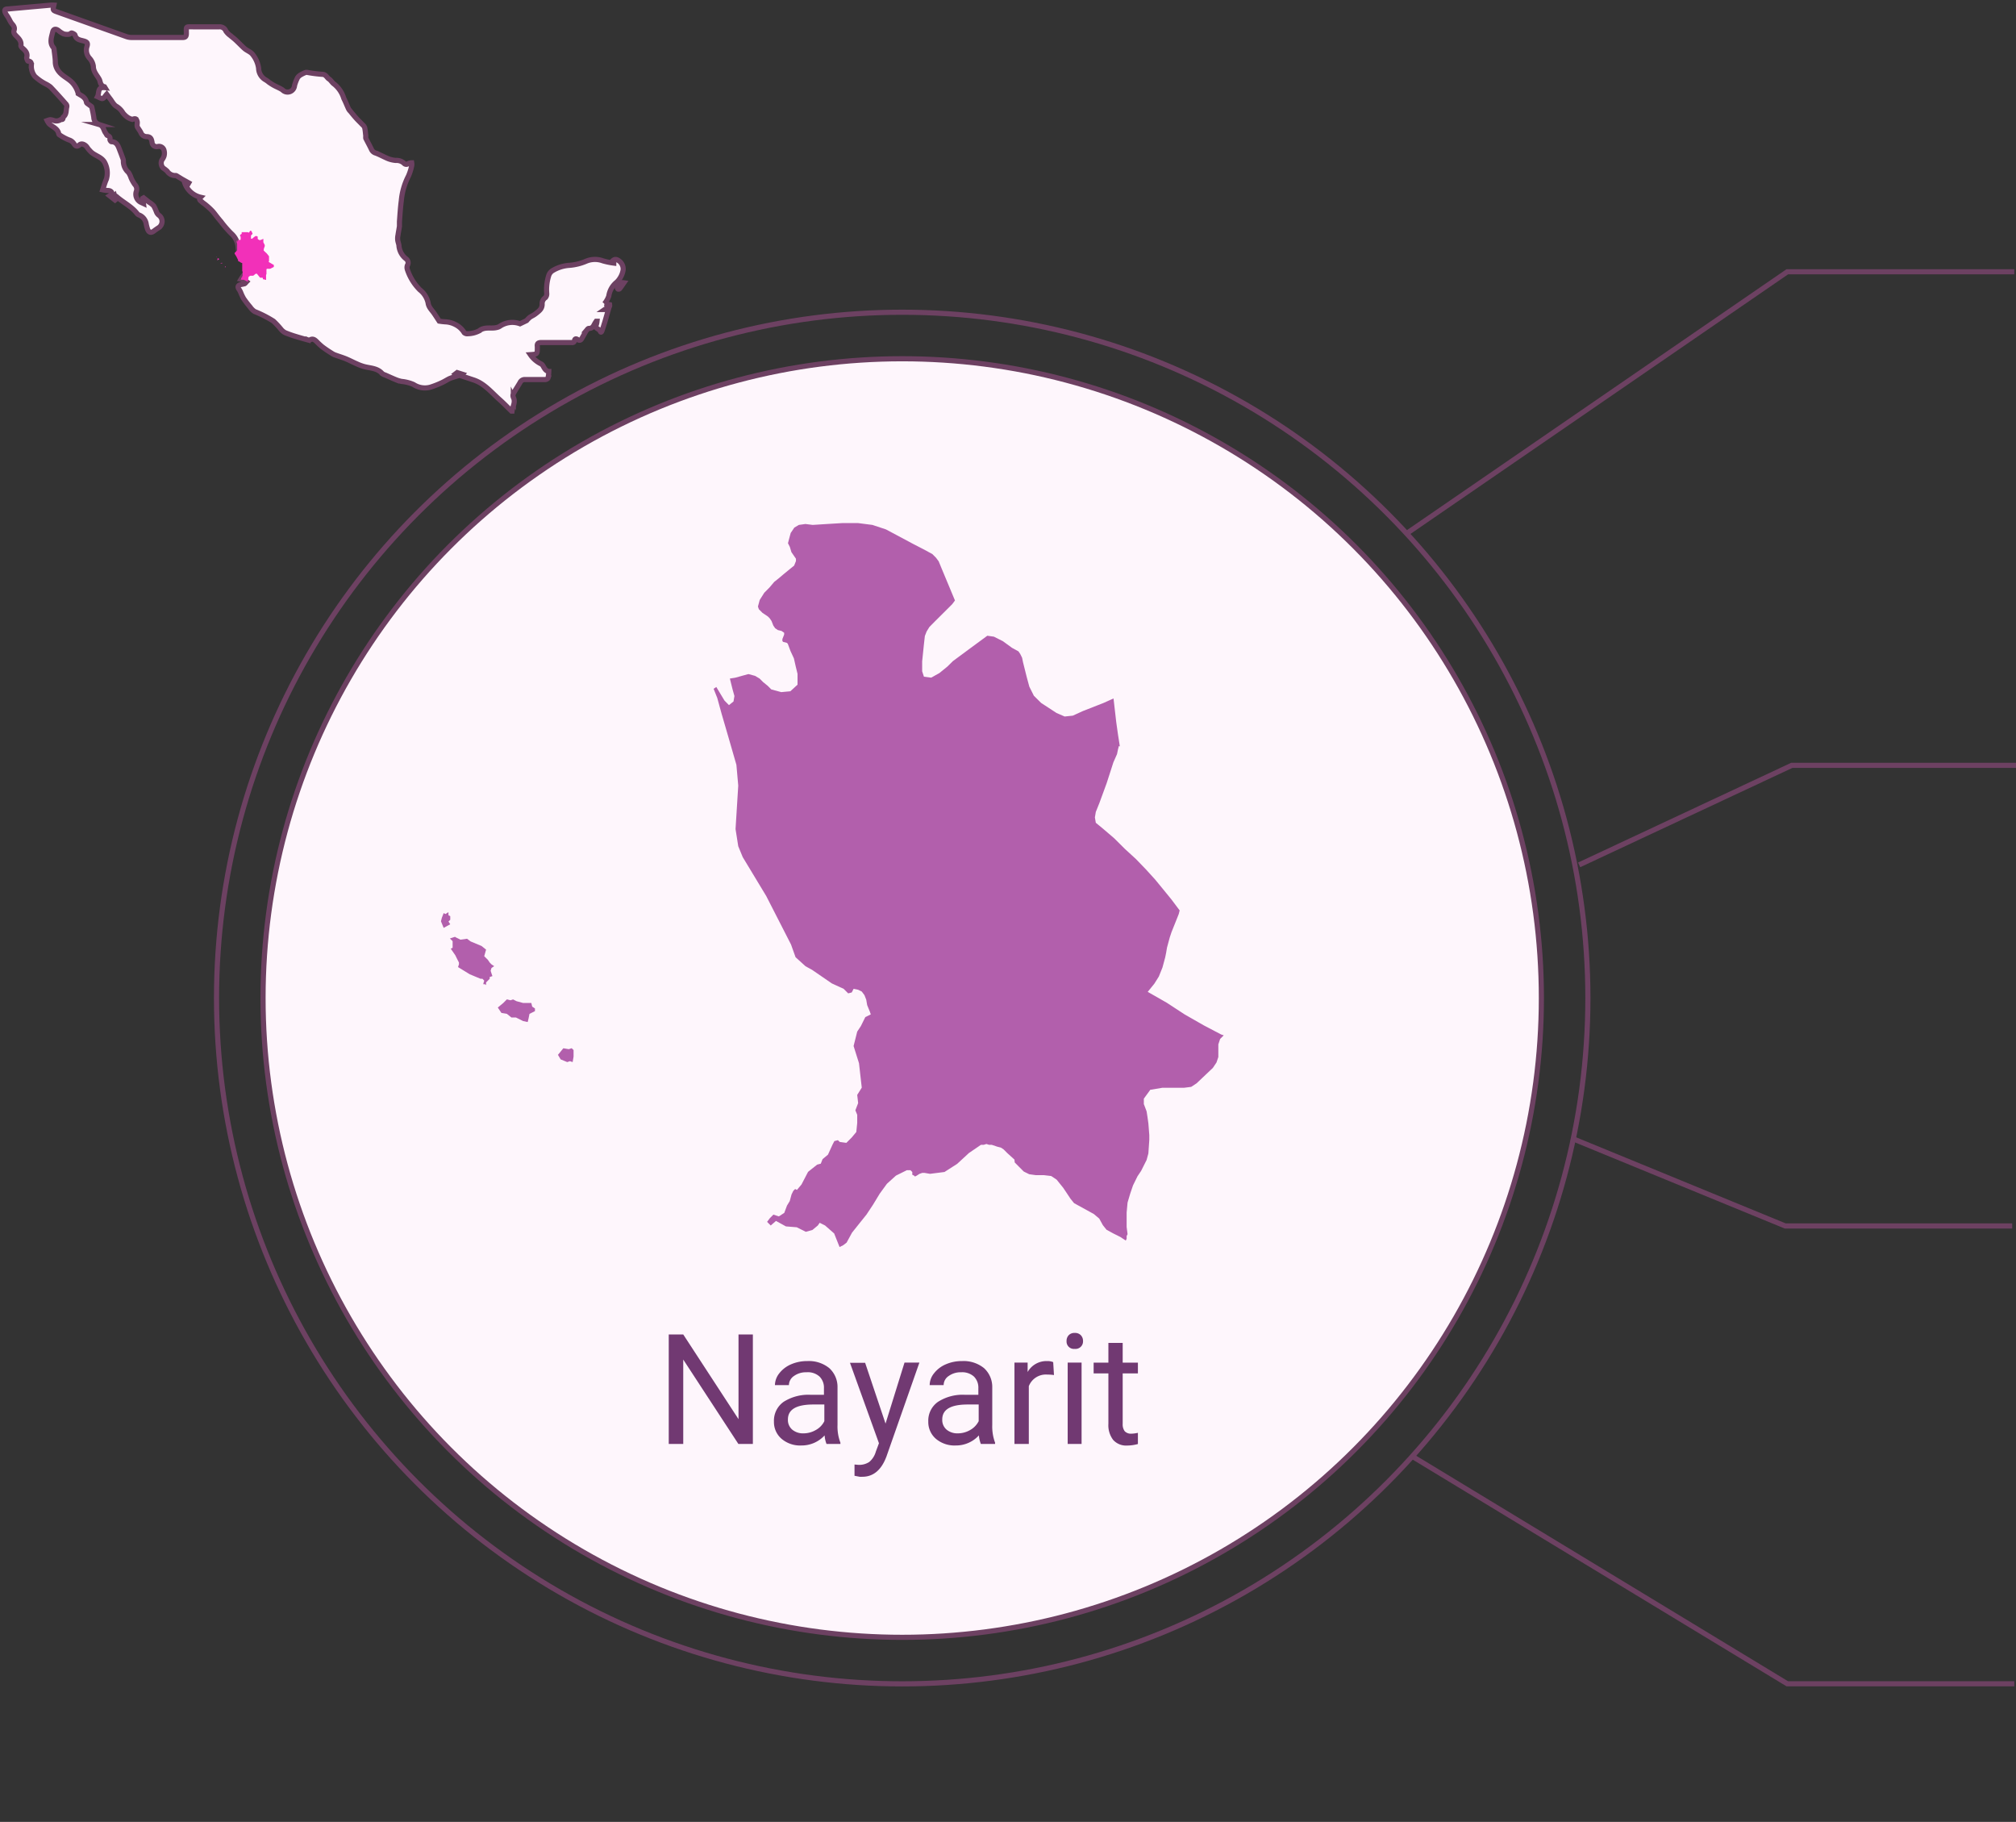 <svg xmlns="http://www.w3.org/2000/svg" viewBox="0 0 306.04 276.52"><rect x="0" y="0" width="306.04" height="276.52" fill="#333333" stroke="none"/><defs><style>.cls-1{fill:#fef6fc;}.cls-1,.cls-2,.cls-3{stroke:#6d4162;stroke-miterlimit:10;stroke-width:0.78px;}.cls-2,.cls-3{fill:none;}.cls-3{isolation:isolate;}.cls-4{fill:#713972;}.cls-5{fill:#b25fac;}.cls-6{fill:#f230b9;}</style></defs><g id="estados"><circle class="cls-1" cx="136.96" cy="151.48" r="97.03"/><circle class="cls-2" cx="136.96" cy="151.48" r="104.09"/><polyline class="cls-3" points="213.34 81.1 271.32 41.25 305.78 41.25"/><polyline class="cls-3" points="214.19 220.92 271.32 255.56 305.78 255.56"/><polyline class="cls-3" points="239.72 131.27 272.01 116.16 306.47 116.16"/><polyline class="cls-3" points="238.56 172.75 271 186.07 305.46 186.07"/><path class="cls-4" d="M114.29,219.16h-2.2l-8.37-12.81v12.81h-2.2V202.54h2.2l8.39,12.86V202.54h2.18Z"/><path class="cls-4" d="M125.47,219.16a4.42,4.42,0,0,1-.29-1.3,4.72,4.72,0,0,1-3.52,1.53,4.34,4.34,0,0,1-3-1,3.34,3.34,0,0,1-1.17-2.62,3.5,3.5,0,0,1,1.46-3,7,7,0,0,1,4.13-1.07h2v-1a2.37,2.37,0,0,0-.66-1.76,2.64,2.64,0,0,0-2-.66,3.1,3.1,0,0,0-1.9.57,1.7,1.7,0,0,0-.76,1.38h-2.12a2.94,2.94,0,0,1,.65-1.78,4.5,4.5,0,0,1,1.78-1.37,6.09,6.09,0,0,1,2.47-.5,4.9,4.9,0,0,1,3.35,1.07,3.86,3.86,0,0,1,1.25,2.94v5.68a6.87,6.87,0,0,0,.44,2.7v.19Zm-3.5-1.61a3.72,3.72,0,0,0,1.88-.51,3.07,3.07,0,0,0,1.29-1.34v-2.53h-1.65c-2.59,0-3.88.75-3.88,2.27a1.92,1.92,0,0,0,.66,1.55A2.56,2.56,0,0,0,122,217.55Z"/><path class="cls-4" d="M134.43,216.07l2.88-9.26h2.26l-5,14.25c-.77,2.06-2,3.08-3.66,3.08l-.4,0-.79-.15v-1.71l.57.05a2.77,2.77,0,0,0,1.67-.44,3.17,3.17,0,0,0,1-1.58l.47-1.26-4.4-12.21h2.3Z"/><path class="cls-4" d="M148.9,219.16a4.69,4.69,0,0,1-.3-1.3,4.7,4.7,0,0,1-3.51,1.53,4.36,4.36,0,0,1-3-1,3.34,3.34,0,0,1-1.17-2.62,3.48,3.48,0,0,1,1.47-3,6.93,6.93,0,0,1,4.13-1.07h2v-1a2.37,2.37,0,0,0-.66-1.76,2.64,2.64,0,0,0-1.95-.66,3.08,3.08,0,0,0-1.9.57,1.67,1.67,0,0,0-.76,1.38h-2.12a2.88,2.88,0,0,1,.65-1.78,4.5,4.5,0,0,1,1.78-1.37,6.06,6.06,0,0,1,2.47-.5,4.92,4.92,0,0,1,3.35,1.07,3.86,3.86,0,0,1,1.25,2.94v5.68a7.08,7.08,0,0,0,.43,2.7v.19Zm-3.5-1.61a3.72,3.72,0,0,0,1.88-.51,3.19,3.19,0,0,0,1.29-1.34v-2.53h-1.65c-2.59,0-3.88.75-3.88,2.27a1.92,1.92,0,0,0,.66,1.55A2.56,2.56,0,0,0,145.4,217.55Z"/><path class="cls-4" d="M160,208.7a6.8,6.8,0,0,0-1-.07,2.78,2.78,0,0,0-2.82,1.76v8.77H154V206.81h2l0,1.43a3.27,3.27,0,0,1,2.94-1.66,2.27,2.27,0,0,1,.94.16Z"/><path class="cls-4" d="M161.91,203.54a1.24,1.24,0,0,1,.31-.87,1.17,1.17,0,0,1,.93-.36,1.19,1.19,0,0,1,.94.36,1.24,1.24,0,0,1,.32.87,1.14,1.14,0,0,1-1.26,1.19,1.12,1.12,0,0,1-1.24-1.19Zm2.28,15.62h-2.11V206.81h2.11Z"/><path class="cls-4" d="M170.43,203.82v3h2.31v1.63h-2.31v7.67a1.73,1.73,0,0,0,.31,1.11,1.3,1.3,0,0,0,1,.37,5.13,5.13,0,0,0,1-.13v1.7a6.27,6.27,0,0,1-1.62.23,2.64,2.64,0,0,1-2.14-.86,3.67,3.67,0,0,1-.72-2.43v-7.66h-2.24v-1.63h2.24v-3Z"/><path id="NAY" class="cls-5" d="M86.8,159.1l.13.14.14.13v1l-.14.83-.41-.14-.41.14-1-.41-.41-.69.82-1,.82.14.42-.14Zm-8.93-7.42.55.28,1,.27h1.24l.13.55.42.28v.41l-.83.41-.14.69-.13.55-.69-.14-1.1-.55h-.69l-.68-.55-.83-.14-.55-.82.83-.69.55-.55.55.14.41-.14Zm-8.79-9.47.82.41,1-.14.55.41,1.65.69.69.55-.28,1,.55.55.28.41.27.28.41.27-.41.28-.13.41.13.41.14.41-.41.14v.27l-.55.55v.41l-.14-.13h-.27v-.14l.13-.41-.27-.28h-.28l-1.64-.68-1.79-1.1.14-.41v-.28l-.28-.55-.27-.55-.69-1,.28-.14v-1l-.41-.41.82-.27Zm-1-3.71v.41l.27.14v.55l-.27.27.27.41-1,.55-.41-1,.14-.55.27-.69.28.14.41-.27Zm101.77-25.27-.14.55-.14.68-.55,1.24L168,118.86l-1.1,3-.55,1.37-.14.83.14.82,1,.82,1.78,1.52,1.65,1.64,1.65,1.51L174,132l1.37,1.51,1.24,1.51,1.23,1.51,1.24,1.65-.14.55-.55,1.38-.55,1.37-.27.82-.41,1.51-.14.83-.14.68-.41,1.52-.55,1.37-.69,1.1-1,1.23,2.89,1.65,2.74,1.79,2.89,1.65,2.61,1.37.41.14-.55.55-.27.82v1.92l-.28.83-.55.82-2.47,2.34-.82.54-1.1.14h-3.3l-1.65.28h-.14l-1,1.37v.82l.42,1.1.13.83.14,1,.14,1.78V173l-.14,2.06-.27,1-.83,1.65-.55.82-.68,1.38-.42,1.23-.41,1.38-.14,1.51v2.2l.14,1.09-.14.28v.41l-.13.28-.83-.55-1.1-.55-1-.55-.55-.69-.55-1-.82-.69-1-.55-1-.55-1-.55-.55-.68-.55-.83-.55-.82-1-1.24-.83-.55-1.1-.13h-1.23l-1-.14-.83-.41-.69-.69-.68-.69L154,176l-1.1-1-.55-.55-.41-.27-.55-.14-.83-.28h-.41l-.41-.13-.41.13h-.42L147.09,175l-1.79,1.65-1.92,1.23-2.2.28-.82-.14H140l-.41.14-.42.27-.27.14-.14-.14-.27-.13v-.42l-.28-.27h-.55l-1.65.82-1.37,1.24-1.1,1.51-1,1.65-1,1.51-1.1,1.37-1.1,1.38-.82,1.51L128,189l-.55.27-.82-2.06L125.25,186l-.82-.41-.28.41-.82.68-1,.28-1.38-.69-1.64-.13-1.51-.83L117,186l-.55-.55.41-.55.55-.55.42.14.41.13.82-.54.41-1.1.42-.69.27-1,.27-.55.28-.28.27.14.69-.82,1-1.92,1.38-1.1.55-.14.27-.69.82-.68.69-1.52.28-.54.54-.14.28.27,1,.14.82-.82.69-.83.14-1.37v-1.24l-.28-.68.42-1.1-.14-1.24.69-1.1-.42-3.71-.82-2.61.55-2.19.55-.83.68-1.37.83-.41-.14-.41-.41-1-.14-.82-.27-.69-.41-.55-.55-.27-.69-.14-.28.55-.54.14-.69-.69-1.79-.82-3-2.06-1-.55-1.51-1.37-.69-1.93L116.32,136l-3.57-5.91-.68-1.65-.41-2.61.41-6.59-.28-3.16-1.23-4.26-1-3.43-.68-2.47-.55-1.38.41-.27,1.24,2.06.68.69.69-.55.14-.83-.28-1-.41-1.65.82-.13,1-.28,1-.27,1,.27.69.41.55.55.68.55.55.55,1.51.41,1.38-.13,1.09-1v-1.65l-.27-1.1-.28-1.24L120,98.81l-.41-1.1-.14-.14-.55-.14-.13-.13V97l.27-.69v-.27l-.41-.28-.55-.13-.41-.28-.28-.41-.27-.69-.28-.41-.27-.27-.82-.55-.28-.28-.27-.27-.14-.41.27-1,.69-1.09.82-.83.69-.82.69-.55.82-.69.83-.68.68-.55.28-.69V84.8l-.69-1L119.9,83l-.28-.55.14-.55.27-1,.55-.82.69-.41,1-.14,1.1.14,2.2-.14,2.33-.14h2.34l2.19.28,2.06.68,2.06,1.1,2.06,1.1,1.93,1,1,.55.55.55.41.55.41,1,2.06,4.94-.41.55-1,1-1.65,1.64-.82.83-.42.68-.27.69-.14,1.24-.27,2.61v1.51l.27.82,1.1.14,1.24-.69,1.23-1,.83-.82,2.61-1.93,2.61-1.92,1,.14,1.37.69,1.37,1,1,.55.27.41.27.55.14.68.55,2.2.41,1.51.69,1.38,1.1,1.09,2.33,1.52,1.24.54,1.24-.13,1.51-.69,3.16-1.24,1.51-.68.41,3.57.27,1.92.28,1.79Z"/><path class="cls-1" d="M94.07,42.29a3.19,3.19,0,0,0,.53-1.36A1.53,1.53,0,0,0,94,39.62c-.42-.31-.74-.36-1.12.11l.29.08,0,.12a11.22,11.22,0,0,1-1.65-.34,3.48,3.48,0,0,0-2.58.07,8,8,0,0,1-2.47.61,5.56,5.56,0,0,0-2.64.84,1.41,1.41,0,0,0-.5.63A7.05,7.05,0,0,0,83,44.59a.88.88,0,0,1-.2.58,1.09,1.09,0,0,0-.5,1c0,.7-.43,1-.89,1.37s-.69.41-1,.64a4.27,4.27,0,0,0-.47.48h0l-1,.48h0a3.35,3.35,0,0,0-3,.34,1.34,1.34,0,0,1-.5.22c-.88.24-1.85-.18-2.71.52a3.91,3.91,0,0,1-1.73.43.65.65,0,0,1-.53-.16,3.25,3.25,0,0,0-1.32-1.22,3.61,3.61,0,0,0-1.47-.42,9,9,0,0,1-1-.11c-.28-.42-.51-.79-.76-1.15-.34-.51-.85-.94-.93-1.61A3.42,3.42,0,0,0,63.75,44a7.79,7.79,0,0,1-1.91-3.09,1,1,0,0,1,0-.63.74.74,0,0,0-.2-1,2.81,2.81,0,0,1-1.07-1.9c0-.32-.17-.63-.2-1a2.39,2.39,0,0,1,.05-.7c.06-.45.16-.9.22-1.35,0-.23,0-.47,0-.7.08-1.05.14-2.11.28-3.16A10.11,10.11,0,0,1,62,26.73a7.55,7.55,0,0,0,.5-1.59,1.27,1.27,0,0,0,0-.43,1.36,1.36,0,0,0-.51.11.46.46,0,0,1-.67-.05,1.67,1.67,0,0,0-1.24-.42,4.23,4.23,0,0,1-1.12-.25c-.64-.26-1.25-.61-1.9-.86a1,1,0,0,1-.65-.52c-.27-.58-.59-1.15-.88-1.73a1.36,1.36,0,0,1,0-.36c-.05-.42-.08-.85-.17-1.26A1.18,1.18,0,0,0,55,18.9c-.3-.32-.62-.62-.91-.94s-.6-.7-.89-1.06a1.4,1.4,0,0,1-.28-.36c-.25-.53-.46-1.09-.73-1.61a4.42,4.42,0,0,0-1.45-2.16c-.31-.2-.5-.6-.81-.79s-.45-.69-1-.7A20.29,20.29,0,0,1,46.7,11a.67.67,0,0,0-.31,0,4.68,4.68,0,0,0-.64.3,1.59,1.59,0,0,0-.57.48,6,6,0,0,0-.47,1.21,1.06,1.06,0,0,1-1.82.66c-.4-.28-.88-.45-1.31-.69a7.71,7.71,0,0,1-.77-.49,4.71,4.71,0,0,0-.45-.33,2.06,2.06,0,0,1-1.1-1.78,4.26,4.26,0,0,0-.93-2.12c-.28-.37-.82-.54-1.19-.86s-.93-.91-1.41-1.35c-.25-.23-.53-.43-.78-.65a2.62,2.62,0,0,1-.66-.67,1,1,0,0,0-1-.64c-1.34,0-2.68,0-4,0-1.15,0-1-.1-1,1,0,.47-.13.63-.61.62-2.54,0-5.08,0-7.62,0a2.57,2.57,0,0,1-.83-.12L8.77,1.84C8,1.57,8,1.56,8.18.78a4.09,4.09,0,0,0-.5,0l-6.47.58c-.52,0-.59.19-.36.67a2.8,2.8,0,0,0,.3.46L1.44,3a3,3,0,0,0,.34.57c.28.31.51.6.35,1.06-.1.31.06.54.29.78.4.41.87.82.75,1.52,0,.09.1.24.19.32.46.4.89.78.69,1.5,0,.15.13.52.22.53.46,0,.51.33.49.65a2.44,2.44,0,0,0,.52,1.65,7.29,7.29,0,0,0,1.65,1.16,4.11,4.11,0,0,1,.73.46c.82.86,1.61,1.74,2.39,2.63a.49.49,0,0,1,.09.39c-.14.53,0,1.14-.54,1.55-.06.06,0,.2-.08.31s-.22,0-.29.07a1.18,1.18,0,0,1-1.12.12,1.71,1.71,0,0,0-.5-.1,2.64,2.64,0,0,0-.46.13,2.59,2.59,0,0,0,.3.48c.51.5,1.33.7,1.47,1.56a.28.28,0,0,0,.16.16,7.17,7.17,0,0,0,1.36.73,1.36,1.36,0,0,1,.78.58c.19.27.4.56.82.19s1,.05,1.2.38a3,3,0,0,0,.43.52c.59.71,1.61.82,2.15,1.64a3.36,3.36,0,0,1,.33,2.66c-.22.49-.36,1-.56,1.61a5.24,5.24,0,0,0,.71.1c.39,0,.69.12.74.58l-.39.23.81.64.12-.1-.18-.57a.85.85,0,0,1,.27.13c1,.9,2.33,1.51,3.18,2.64a.89.89,0,0,0,.35.21,1.75,1.75,0,0,1,1,1.35,5.7,5.7,0,0,0,.22.81c.21.49.53.55.95.23.24-.19.5-.36.76-.53a1.15,1.15,0,0,0,0-1.86,1.14,1.14,0,0,1-.37-.49,6.73,6.73,0,0,0-.43-.94,3.48,3.48,0,0,0-.73-.57l-.8-.64-.12.07.1.79h0l-.45-.21a1.37,1.37,0,0,1-.66-1.56A1,1,0,0,0,20.46,28,5.64,5.64,0,0,1,19.9,27a3.45,3.45,0,0,0-.39-.82,2.24,2.24,0,0,1-.78-1.7.92.92,0,0,0-.07-.4c-.19-.53-.39-1.05-.59-1.57s-.47-1-1.14-1c-.09,0-.26-.25-.24-.35.06-.34-.09-.48-.37-.6-.12,0-.17-.23-.27-.35-.34-.41-.31-1.11-1-1.31a1.17,1.17,0,0,1-.81-1.09c-.08-.52-.18-1-.31-1.55,0-.13-.25-.22-.37-.33s-.4-.24-.43-.39c-.12-.75-.73-1-1.25-1.32a3.79,3.79,0,0,0-1-1.77c-.62-.6-1.46-.93-2-1.67a2.3,2.3,0,0,1-.48-1.27c0-.69-.13-1.38-.2-2.07a.45.45,0,0,0-.12-.25C7.5,6.48,7.81,5.65,8,4.87c.1-.49.46-.54.87-.24a3.27,3.27,0,0,0,.78.51,1.92,1.92,0,0,0,.83.06c.14,0,.3-.22.42-.19s.45.17.49.32c.18.68.72.73,1.28.88s.71.33.52.89a1.8,1.8,0,0,0,.43,1.77,2.27,2.27,0,0,1,.55,1.19c0,.85.58,1.37.91,2,.1.2.12.43.21.63a1,1,0,0,0,.27.35.91.91,0,0,0,.3.13l.08.13c-1.19-.14-.84.79-1.14,1.37.29.12.58.34.79.28s.37-.38.61-.65c.18.24.36.5.55.74s.53.88.91,1.09a2.87,2.87,0,0,1,1,1,3.31,3.31,0,0,0,.77.72,2.35,2.35,0,0,0,.65.27c.18-.07.42-.14.55-.05a.82.82,0,0,1,.21.51c0,.21-.06.46,0,.64s.39.58.54.89a.94.94,0,0,0,.86.63c.63,0,.75.35.84.85a.7.7,0,0,0,.91.64.78.78,0,0,1,.9.55,1.63,1.63,0,0,1,0,.95,2.17,2.17,0,0,1-.32.57,1.08,1.08,0,0,0,.21,1.21,4.61,4.61,0,0,1,.6.47,1.44,1.44,0,0,0,1.31.66.57.57,0,0,1,.21.1l.75.46,1,.56-.07.12L28,27.64a3.36,3.36,0,0,0,2.46,2.3c-.37.38,0,.52.2.71s.42.31.62.49a10.65,10.65,0,0,1,1,.93c.34.39.64.83,1,1.25.09.12.19.23.29.35a17,17,0,0,0,1.52,1.75,3.09,3.09,0,0,1,1.06,2.2,3,3,0,0,0,.25,1c.25.54.49,1.12,1.11,1.28a4.52,4.52,0,0,0,0,.68,1,1,0,0,1-.34,1,5.46,5.46,0,0,0-.57.78,3,3,0,0,1,.47.12c.13.08.24.19.36.28-.1.1-.18.24-.3.3a4.71,4.71,0,0,1-.54.12c-.48.12-.57.37-.28.77a2.67,2.67,0,0,1,.22.41,6.86,6.86,0,0,0,.45.95,14.44,14.44,0,0,0,1,1.3,2.51,2.51,0,0,0,.67.67,17.49,17.49,0,0,1,2.86,1.46A12.72,12.72,0,0,1,42.68,50a2,2,0,0,0,.62.5,17.32,17.32,0,0,0,1.71.6c.58.18,1.17.34,1.75.5a.36.36,0,0,0,.27,0c.49-.29.79,0,1.1.31a10.27,10.27,0,0,0,.77.71c.48.37,1,.71,1.47,1a2.14,2.14,0,0,0,.45.24c.57.21,1.15.38,1.71.61s1.09.52,1.65.76a7.35,7.35,0,0,0,1,.38c1,.29,2.08.22,2.84,1.09a1.45,1.45,0,0,0,.45.22c.57.25,1.13.51,1.7.74a5.36,5.36,0,0,0,.78.23,6,6,0,0,1,1.83.47,3.12,3.12,0,0,0,2.54.41,13.5,13.5,0,0,0,1.82-.72c.37-.17.71-.4,1.08-.58a6.49,6.49,0,0,1,.74-.26l.58-.18-.4-.28.26-.2.79.25-.22.23,1.9.63c1.64.53,2.69,1.85,3.91,2.94.65.57,1.24,1.19,1.86,1.79l.09,0c.08-.69.57-1.33.2-2.07a.74.74,0,0,1,0-.56c.3-.57.66-1.1,1-1.67a.78.78,0,0,1,.81-.48c1,0,2,0,3,0,.16,0,.41-.11.45-.23a5.15,5.15,0,0,0,.12-1s0,0-.07,0c-.42-.13-.6-.48-.8-.84a.82.82,0,0,0-.4-.36,4.22,4.22,0,0,1-1.53-1.35c1.06-.07,1.06-.07,1.06-1.13a.33.33,0,0,0,0-.1c-.07-.48.15-.61.62-.61,1.49,0,3,0,4.49,0,.22,0,.47.06.53-.29s.29-.3.5-.15.43.12.57-.11c.24-.39.45-.8.67-1.19-.11.14-.25.28-.35.43.1-.15.24-.29.35-.43h0l0,0h0c.14-.14.29-.41.43-.4.47,0,.66-.25.83-.6a4.94,4.94,0,0,1,.3-.49l.12,0a2.88,2.88,0,0,1-.1.51c-.12.27-.1.47.18.62a2.69,2.69,0,0,1,.33.26l.06.06h0c.13.4.24.1.28,0,.16-.43.29-.88.43-1.32.18-.62.36-1.24.55-1.91H91.8c.35-.24.82-.23.74-.74l-.78-.14a3.78,3.78,0,0,0,.66-1.17,3.3,3.3,0,0,1,1.08-2A2.72,2.72,0,0,0,94.07,42.29Z"/><path class="cls-1" d="M93.71,43.65a.29.29,0,0,0,.12.23.25.25,0,0,0,.24-.06c.21-.27.4-.56.64-.9C94,42.82,93.65,43.12,93.71,43.65Z"/><path id="MEX2721" class="cls-6" d="M34.26,40.42h0v.13h-.06l-.06,0,0-.05.05-.06h.09Zm-.63-.53,0,0,.06,0h.09v0l0,0v0l-.06,0v.09h-.05l-.07,0h0l0,0H33.5l0-.06.06,0,0,0h.07ZM33,39.21l.06,0h.07l0,0,.11.05,0,0,0,.07,0,0,0,0,0,0,0,0,0,0v.09h0v0l0,0v0h0v0l0,0h0l-.11,0L33,39.53v-.05l0,0,0,0,0-.07h0v-.07l0,0,.06,0ZM32.93,39v0h0v0l0,0,0,0-.07,0,0-.07v0l0,0h0Zm7.26-1.81v.09l0,.09-.08.22-.07.22,0,.1V38L40,38l.12.11.12.12.12.11.12.11.09.11.09.11.09.11.09.12v0l0,.1,0,.1,0,.06,0,.11v.11l0,.1,0,.1,0,.08-.07.09.21.12.2.12.2.12.19.1h0l0,0,0,.06v.13l0,.06,0,.06L41,40.8l-.05,0h-.32l-.12,0h0l-.06.09V41l0,.08v.52l-.06.12,0,.06,0,.09,0,.09,0,.1v.41l-.06,0-.08,0-.07,0,0,0,0-.07-.06,0-.07,0-.07,0-.07,0,0-.05,0-.06,0-.06-.07-.08-.05,0h-.24l-.06,0,0,0-.05-.05,0,0L39,41.55l0,0,0,0h0l-.06,0h-.12l-.13.09-.12.12-.14.09-.16,0H38l0,0h0v0l0,0h0l-.12.06-.1.09-.08.1,0,.1,0,.12-.06.11,0,.12,0,.11,0,.12-.19-.1L37,42.46l-.06,0,0,0,0,0h0l-.07,0-.1,0h-.11l-.11-.06-.06.05,0,0,0,0,0,0h.06l.06,0,0-.08,0,0,0-.07,0,0,0,0h0l0-.06.07-.13.1-.08,0,0,0-.06,0,0,0-.07,0,0h0l0,0,0,0,.05-.06,0,0,0-.06,0,0,0,0,0-.08v-.09l0-.07,0-.27-.06-.18,0-.16,0-.06,0-.1V39.9l0,0-.05,0h0l0,0h-.06l0,0-.12-.06-.22-.15-.07,0-.11-.09,0-.14-.26-.53-.26-.42,0-.12L36,38l0-.47,0-.22L36,37l-.07-.24,0-.18,0-.1h0l.09.14,0,.05.05,0V36.6l0-.07,0-.11H36l.07,0,.06,0,.07,0,0,0,0,0,.05,0,0,0,.11,0h.09l.08-.06v-.12l0-.08,0-.09,0-.09,0-.08h-.05v0l0-.05v0l0,0h0l0,0,0,0,0-.05,0,0,0,0-.06,0,0,0,0,0v0l0-.07.05-.07.06-.06.05-.06,0,0,.06,0,0-.05.05,0,0,0v0l0-.06,0-.06,0,0v0l0-.07,0-.06,0,0h.64l.16,0,.14,0,.15.08L38,35l.13.07.07,0,0,0,0,0,0,.07.15.35,0,0-.07.07-.12.12-.06.06,0,0,0,.05v.44h.08l.09,0,.09-.07.06-.06.18-.14.19-.13h.07l.1,0,.1.06.06,0,0,0,0,0v0l0,.16,0,.11,0,.09.08.08.17.11.08,0h.09l.11-.05.22-.09.11-.05,0,.26,0,.13,0,.13Z"/></g></svg>